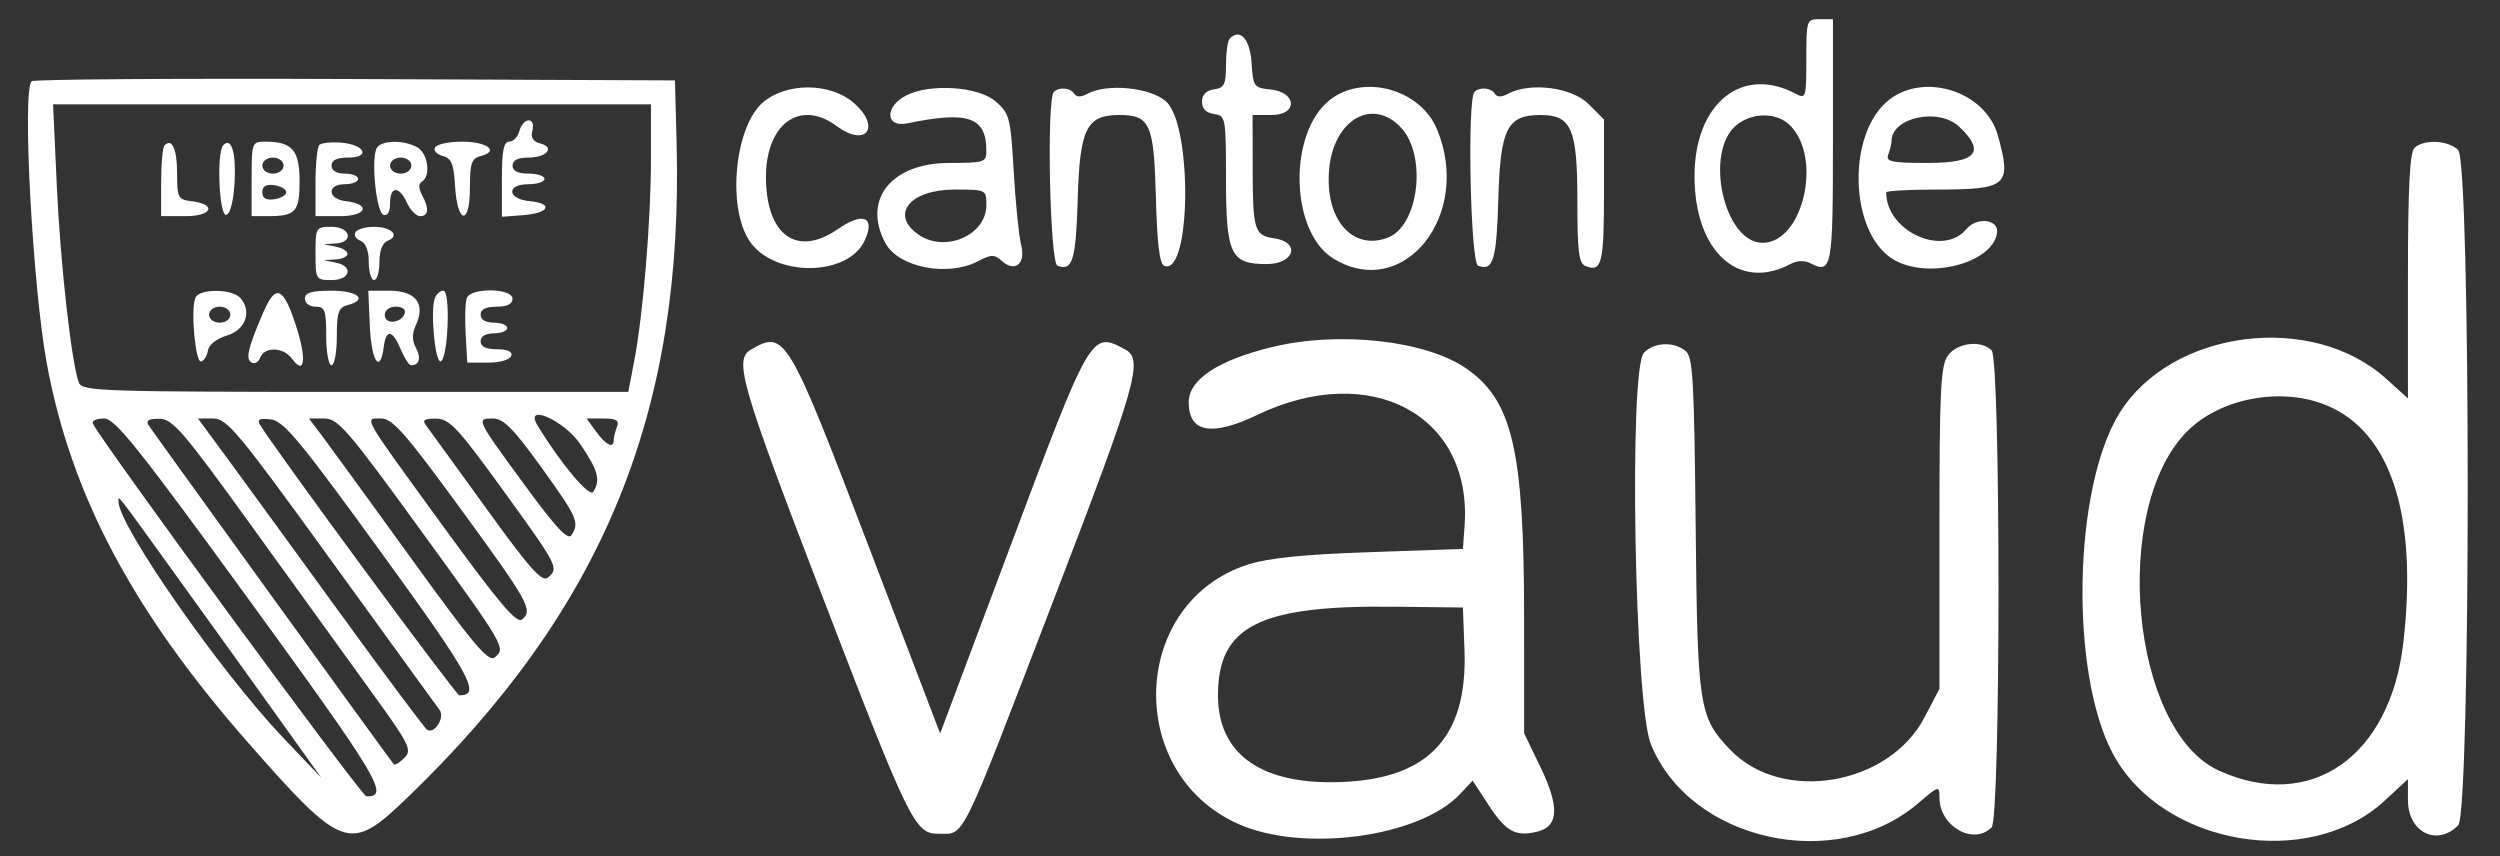 <svg width="73" height="25" viewBox="0 0 73 25" fill="none" xmlns="http://www.w3.org/2000/svg">
<rect x="0" y="0" width="73" height="25" fill="#333333" stroke="none"/>
<path fill-rule="evenodd" clip-rule="evenodd" d="M52.745 1.731C52.745 2.841 52.729 2.894 52.444 2.742C50.865 1.897 49.48 3.019 49.48 5.144C49.48 7.341 50.77 8.519 52.288 7.706C52.474 7.607 52.694 7.599 52.861 7.685C53.491 8.009 53.522 7.841 53.522 4.123V0.56H53.133C52.753 0.56 52.745 0.585 52.745 1.731ZM35.908 1.125C35.848 1.185 35.799 1.532 35.799 1.897C35.799 2.466 35.749 2.567 35.449 2.609C35.219 2.642 35.099 2.766 35.099 2.97C35.099 3.174 35.219 3.298 35.449 3.33C35.789 3.379 35.799 3.431 35.799 5.2C35.799 7.433 35.93 7.711 36.984 7.711C37.803 7.711 37.986 7.068 37.198 6.957C36.632 6.878 36.581 6.712 36.578 4.952L36.576 3.358H37.131C37.907 3.358 37.87 2.686 37.089 2.611C36.616 2.565 36.59 2.528 36.545 1.835C36.5 1.139 36.213 0.819 35.908 1.125ZM0.923 2.372C0.644 2.651 0.953 8.372 1.368 10.62C2.075 14.454 3.884 17.861 7.239 21.679C10.018 24.842 10.213 24.91 11.889 23.297C17.617 17.785 19.971 12.051 19.756 4.136L19.708 2.348L10.368 2.308C5.231 2.286 0.981 2.315 0.923 2.372ZM22.288 2.981C21.46 3.677 21.223 6.024 21.878 7.025C22.582 8.099 24.762 8.093 25.253 7.016C25.566 6.33 25.201 6.18 24.465 6.69C23.282 7.51 22.389 6.885 22.366 5.223C22.345 3.63 23.349 2.881 24.432 3.681C25.309 4.33 25.743 3.689 24.904 2.983C24.223 2.411 22.967 2.409 22.288 2.981ZM26.471 2.782C25.825 3.107 25.844 3.736 26.496 3.601C28.273 3.233 28.802 3.417 28.802 4.403C28.802 4.738 28.743 4.758 27.726 4.758C26.026 4.758 25.172 5.826 25.853 7.098C26.234 7.809 27.668 8.092 28.554 7.63C28.951 7.423 29.035 7.422 29.257 7.623C29.639 7.969 29.961 7.693 29.816 7.145C29.752 6.901 29.655 5.943 29.601 5.016C29.507 3.418 29.48 3.311 29.066 2.956C28.566 2.526 27.164 2.432 26.471 2.782ZM30.772 2.685C30.556 2.9 30.655 7.673 30.877 7.758C31.319 7.928 31.418 7.602 31.47 5.793C31.529 3.76 31.728 3.358 32.677 3.358C33.581 3.358 33.695 3.61 33.751 5.743C33.788 7.125 33.859 7.71 33.998 7.763C34.784 8.064 34.823 3.628 34.041 2.956C33.568 2.549 32.328 2.431 31.756 2.737C31.561 2.841 31.433 2.841 31.368 2.737C31.258 2.56 30.926 2.53 30.772 2.685ZM38.832 2.918C37.603 3.885 37.668 6.778 38.938 7.552C40.988 8.802 43.006 6.275 41.958 3.768C41.471 2.601 39.81 2.149 38.832 2.918ZM43.054 2.685C42.838 2.9 42.937 7.673 43.159 7.758C43.601 7.928 43.7 7.602 43.752 5.793C43.811 3.747 44.008 3.358 44.989 3.358C45.885 3.358 46.059 3.762 46.059 5.829C46.059 7.376 46.1 7.694 46.307 7.773C46.773 7.952 46.837 7.689 46.837 5.592V3.49L46.383 3.035C45.895 2.548 44.68 2.393 44.038 2.737C43.843 2.841 43.714 2.841 43.65 2.737C43.54 2.56 43.208 2.53 43.054 2.685ZM55.157 2.918C53.927 3.885 53.992 6.764 55.262 7.561C56.251 8.182 58.18 7.702 58.314 6.802C58.373 6.402 57.724 6.322 57.417 6.691C56.736 7.512 55.077 6.752 55.077 5.618C55.077 5.572 55.736 5.535 56.541 5.535C58.623 5.535 58.746 5.426 58.336 3.951C57.982 2.676 56.2 2.097 55.157 2.918ZM19.008 4.641C19.008 6.429 18.778 9.2 18.518 10.549L18.346 11.443H10.376C2.965 11.443 2.399 11.424 2.303 11.174C2.089 10.616 1.762 7.703 1.658 5.418L1.55 3.047H10.279H19.008V4.641ZM40.906 3.723C41.675 4.541 41.431 6.595 40.524 6.94C39.483 7.336 38.675 6.389 38.812 4.933C38.946 3.492 40.076 2.839 40.906 3.723ZM52.27 3.661C53.225 4.616 52.646 7.09 51.468 7.09C50.338 7.09 49.749 4.427 50.708 3.651C51.175 3.273 51.886 3.277 52.27 3.661ZM57.204 3.696C57.991 4.435 57.717 4.758 56.304 4.758C55.218 4.758 55.057 4.723 55.138 4.512C55.19 4.376 55.232 4.201 55.232 4.123C55.232 3.428 56.603 3.132 57.204 3.696ZM15.166 3.825C15.122 3.996 14.988 4.136 14.87 4.136C14.707 4.136 14.655 4.403 14.655 5.233V6.33L15.28 6.282C16.039 6.224 16.171 5.942 15.471 5.875C14.809 5.811 14.774 5.379 15.432 5.379C15.689 5.379 15.899 5.309 15.899 5.224C15.899 5.138 15.689 5.069 15.432 5.069C15.121 5.069 14.966 4.991 14.966 4.835C14.966 4.681 15.12 4.602 15.423 4.602C15.965 4.602 16.219 4.305 15.777 4.19C15.564 4.134 15.492 4.017 15.546 3.811C15.591 3.639 15.545 3.514 15.436 3.514C15.332 3.514 15.211 3.654 15.166 3.825ZM4.804 4.244C4.75 4.298 4.705 4.786 4.705 5.328V6.312H5.418C6.203 6.312 6.338 5.963 5.587 5.874C5.2 5.829 5.171 5.773 5.171 5.067C5.171 4.351 5.025 4.023 4.804 4.244ZM6.521 4.237C6.317 4.441 6.399 6.343 6.61 6.274C6.728 6.235 6.822 5.855 6.851 5.306C6.896 4.451 6.757 4.001 6.521 4.237ZM7.348 5.224V6.312H7.802C8.637 6.312 8.747 6.194 8.747 5.291C8.747 4.383 8.533 4.136 7.747 4.136C7.357 4.136 7.348 4.159 7.348 5.224ZM9.325 4.232C9.264 4.293 9.213 4.786 9.213 5.328V6.312H9.926C10.711 6.312 10.846 5.963 10.095 5.874C9.561 5.811 9.538 5.379 10.069 5.379C10.283 5.379 10.457 5.309 10.457 5.224C10.457 5.138 10.283 5.069 10.069 5.069C9.827 5.069 9.68 4.98 9.68 4.835C9.68 4.678 9.837 4.602 10.159 4.602C10.826 4.602 10.665 4.227 9.973 4.167C9.678 4.142 9.386 4.171 9.325 4.232ZM10.988 4.349C10.837 4.742 10.995 6.208 11.196 6.274C11.318 6.314 11.39 6.188 11.39 5.937C11.39 5.426 11.655 5.419 11.885 5.924C11.982 6.137 12.156 6.312 12.27 6.312C12.518 6.312 12.537 6.089 12.322 5.69C12.218 5.495 12.218 5.366 12.322 5.302C12.591 5.136 12.495 4.466 12.178 4.297C11.751 4.068 11.084 4.097 10.988 4.349ZM12.705 4.302C12.649 4.393 12.746 4.505 12.922 4.551C13.182 4.619 13.249 4.78 13.287 5.422C13.354 6.549 13.722 6.605 13.722 5.488C13.722 4.756 13.767 4.627 14.049 4.553C14.589 4.412 14.219 4.136 13.489 4.136C13.114 4.136 12.761 4.21 12.705 4.302ZM70.499 4.322C70.365 4.457 70.312 5.508 70.312 8.072V11.634L69.674 11.057C67.499 9.093 63.391 9.627 61.885 12.07C60.529 14.267 60.435 19.692 61.711 22.036C63.156 24.691 67.422 25.417 69.628 23.384L70.312 22.752V23.363C70.312 24.3 71.156 24.725 71.778 24.102C72.15 23.731 72.15 4.752 71.778 4.38C71.489 4.091 70.763 4.058 70.499 4.322ZM8.281 4.835C8.281 4.965 8.143 5.069 7.97 5.069C7.797 5.069 7.659 4.965 7.659 4.835C7.659 4.706 7.797 4.602 7.97 4.602C8.143 4.602 8.281 4.706 8.281 4.835ZM12.012 4.835C12.012 4.965 11.874 5.069 11.701 5.069C11.528 5.069 11.39 4.965 11.39 4.835C11.39 4.706 11.528 4.602 11.701 4.602C11.874 4.602 12.012 4.706 12.012 4.835ZM8.359 5.613C8.359 5.698 8.201 5.791 8.009 5.818C7.768 5.852 7.659 5.788 7.659 5.613C7.659 5.437 7.768 5.373 8.009 5.408C8.201 5.435 8.359 5.527 8.359 5.613ZM28.802 5.99C28.802 6.87 27.593 7.392 26.816 6.848C25.979 6.261 26.568 5.535 27.881 5.535C28.796 5.535 28.802 5.538 28.802 5.99ZM9.213 7.401C9.213 8.161 9.224 8.178 9.68 8.178C10.236 8.178 10.329 7.768 9.796 7.666L9.447 7.598L9.796 7.577C9.989 7.566 10.146 7.491 10.146 7.411C10.146 7.332 9.989 7.236 9.796 7.199L9.447 7.132L9.796 7.111C10.345 7.078 10.237 6.623 9.68 6.623C9.224 6.623 9.213 6.641 9.213 7.401ZM10.379 6.78C10.326 6.866 10.392 6.978 10.525 7.03C10.68 7.089 10.768 7.315 10.768 7.65C10.768 7.94 10.838 8.178 10.924 8.178C11.009 8.178 11.079 7.94 11.079 7.65C11.079 7.315 11.168 7.089 11.322 7.03C11.691 6.888 11.431 6.623 10.924 6.623C10.677 6.623 10.432 6.694 10.379 6.78ZM5.702 8.702C5.565 9.058 5.705 10.59 5.871 10.555C5.957 10.537 6.047 10.393 6.072 10.235C6.099 10.066 6.322 9.888 6.616 9.802C7.162 9.641 7.362 9.114 7.03 8.713C6.792 8.426 5.811 8.418 5.702 8.702ZM7.681 9.137C7.235 10.178 7.166 10.475 7.343 10.585C7.432 10.64 7.547 10.576 7.599 10.442C7.724 10.116 8.276 10.133 8.523 10.471C8.894 10.979 8.962 10.507 8.654 9.546C8.275 8.362 8.053 8.268 7.681 9.137ZM8.903 8.722C8.903 8.852 9.041 8.955 9.213 8.955C9.487 8.955 9.525 9.059 9.525 9.81C9.525 10.281 9.595 10.665 9.68 10.665C9.765 10.665 9.835 10.289 9.835 9.828C9.835 9.122 9.884 8.979 10.146 8.91C10.753 8.752 10.462 8.489 9.68 8.489C9.093 8.489 8.903 8.546 8.903 8.722ZM10.8 9.538C10.845 10.559 11.105 10.936 11.206 10.126C11.272 9.601 11.465 9.629 11.701 10.199C11.807 10.456 11.944 10.665 12.005 10.665C12.245 10.665 12.304 10.454 12.146 10.159C12.027 9.938 12.029 9.741 12.152 9.471C12.428 8.865 12.131 8.489 11.378 8.489H10.754L10.8 9.538ZM12.698 8.702C12.561 9.059 12.701 10.59 12.867 10.55C13.084 10.498 13.162 8.489 12.947 8.489C12.855 8.489 12.743 8.585 12.698 8.702ZM13.631 8.702C13.586 8.819 13.57 9.291 13.597 9.751L13.644 10.588H14.253C14.602 10.588 14.89 10.505 14.927 10.393C14.97 10.266 14.827 10.199 14.512 10.199C14.19 10.199 14.033 10.123 14.033 9.966C14.033 9.821 14.18 9.733 14.422 9.733C14.635 9.733 14.81 9.663 14.81 9.577C14.81 9.492 14.635 9.422 14.422 9.422C14.18 9.422 14.033 9.334 14.033 9.189C14.033 9.033 14.189 8.955 14.499 8.955C14.81 8.955 14.966 8.877 14.966 8.722C14.966 8.412 13.749 8.393 13.631 8.702ZM6.726 9.189C6.726 9.318 6.588 9.422 6.415 9.422C6.242 9.422 6.104 9.318 6.104 9.189C6.104 9.059 6.242 8.955 6.415 8.955C6.588 8.955 6.726 9.059 6.726 9.189ZM11.818 9.15C11.72 9.444 11.235 9.486 11.235 9.2C11.235 9.056 11.368 8.955 11.559 8.955C11.749 8.955 11.856 9.036 11.818 9.15ZM37.158 10.131C35.566 10.517 34.71 11.082 34.71 11.747C34.71 12.632 35.38 12.754 36.716 12.114C40.026 10.53 42.998 12.121 42.766 15.353L42.717 16.029L39.996 16.123C38.07 16.189 37.032 16.295 36.44 16.485C33.017 17.581 32.822 22.552 36.142 24.053C38.033 24.907 41.446 24.451 42.634 23.186L43.001 22.795L43.482 23.53C43.979 24.29 44.264 24.441 44.904 24.28C45.512 24.128 45.538 23.554 44.988 22.414L44.505 21.412L44.504 18.021C44.502 13.143 44.164 11.69 42.812 10.757C41.631 9.941 39.099 9.661 37.158 10.131ZM21.923 10.211C21.423 10.503 21.633 11.225 24.053 17.515C26.544 23.991 26.718 24.348 27.389 24.344C28.192 24.34 27.97 24.791 30.823 17.368C33.197 11.19 33.395 10.493 32.855 10.204C31.856 9.67 31.865 9.653 29.451 16.089L27.452 21.419L25.384 16.004C22.995 9.748 22.924 9.628 21.923 10.211ZM48.005 10.297C47.556 10.746 47.727 20.535 48.203 21.723C49.343 24.561 53.609 25.51 56.005 23.46C56.615 22.937 56.632 22.933 56.632 23.289C56.632 24.128 57.621 24.694 58.155 24.16C58.423 23.892 58.423 10.498 58.155 10.23C57.846 9.921 57.14 10.008 56.873 10.389C56.667 10.683 56.632 11.431 56.632 15.424V20.113L56.197 20.945C55.153 22.944 52.031 23.467 50.525 21.895C49.608 20.937 49.566 20.669 49.513 15.329C49.469 11.012 49.433 10.409 49.209 10.238C48.855 9.968 48.307 9.995 48.005 10.297ZM67.947 11.84C69.815 12.62 70.6 15.052 70.179 18.756C69.799 22.1 67.471 23.719 64.792 22.502C62.224 21.335 61.619 14.842 63.87 12.591C64.844 11.617 66.627 11.289 67.947 11.84ZM7.311 17.569C11.074 22.743 11.39 23.274 10.698 23.253C10.556 23.249 2.846 12.739 2.71 12.363C2.681 12.284 2.829 12.22 3.039 12.22C3.36 12.22 4.027 13.055 7.311 17.569ZM7.348 15.361C8.588 17.08 10.155 19.25 10.831 20.183C11.966 21.749 12.04 21.898 11.806 22.132C11.667 22.271 11.528 22.354 11.498 22.316C11.303 22.073 4.432 12.571 4.337 12.414C4.254 12.277 4.347 12.222 4.657 12.228C5.044 12.235 5.352 12.594 7.348 15.361ZM9.68 16.379C11.336 18.666 12.756 20.625 12.836 20.732C12.999 20.947 12.688 21.445 12.474 21.312C12.405 21.27 11.244 19.714 9.894 17.855C8.544 15.995 7.066 13.967 6.61 13.347L5.781 12.22H6.226C6.629 12.22 6.951 12.607 9.68 16.379ZM11.106 16.098C13.761 19.755 14.062 20.304 13.412 20.304C13.316 20.304 7.975 13.054 7.592 12.402C7.5 12.247 7.579 12.209 7.908 12.247C8.283 12.29 8.748 12.851 11.106 16.098ZM12.246 15.431C14.762 18.896 14.777 18.922 14.448 19.195C14.266 19.345 13.835 18.836 12.006 16.304C10.784 14.614 9.612 13.003 9.403 12.725L9.021 12.22H9.468C9.87 12.22 10.146 12.54 12.246 15.431ZM13.424 14.822C15.44 17.581 15.572 17.818 15.248 18.087C15.087 18.221 14.594 17.64 12.944 15.373C10.526 12.049 10.625 12.22 11.133 12.22C11.458 12.22 11.839 12.652 13.424 14.822ZM14.694 14.321C16.301 16.541 16.328 16.593 15.997 16.867C15.827 17.009 15.469 16.607 14.184 14.826C13.303 13.607 12.516 12.521 12.434 12.414C12.322 12.269 12.398 12.221 12.731 12.224C13.124 12.227 13.359 12.478 14.694 14.321ZM15.806 13.644C16.86 15.109 16.925 15.253 16.689 15.625C16.586 15.788 16.242 15.422 15.331 14.178C13.895 12.218 13.896 12.22 14.393 12.22C14.702 12.22 14.986 12.506 15.806 13.644ZM16.948 12.973C17.467 13.74 17.542 14.016 17.322 14.363C17.212 14.537 16.37 13.532 15.697 12.425C15.288 11.752 16.472 12.272 16.948 12.973ZM18.014 12.466C17.962 12.601 17.92 12.776 17.92 12.855C17.92 13.108 17.694 12.997 17.407 12.604L17.128 12.22H17.618C18.002 12.22 18.088 12.274 18.014 12.466ZM5.256 16.962C6.181 18.244 7.488 20.063 8.161 21.004L9.384 22.714L8.274 21.548C6.443 19.626 3.461 15.351 3.461 14.649C3.461 14.459 3.311 14.266 5.256 16.962ZM42.763 18.98C42.86 21.604 41.641 22.823 38.902 22.841C36.739 22.855 35.565 21.963 35.565 20.304C35.565 18.281 36.771 17.672 40.696 17.716L42.717 17.739L42.763 18.98Z" fill="white"/>
</svg>
